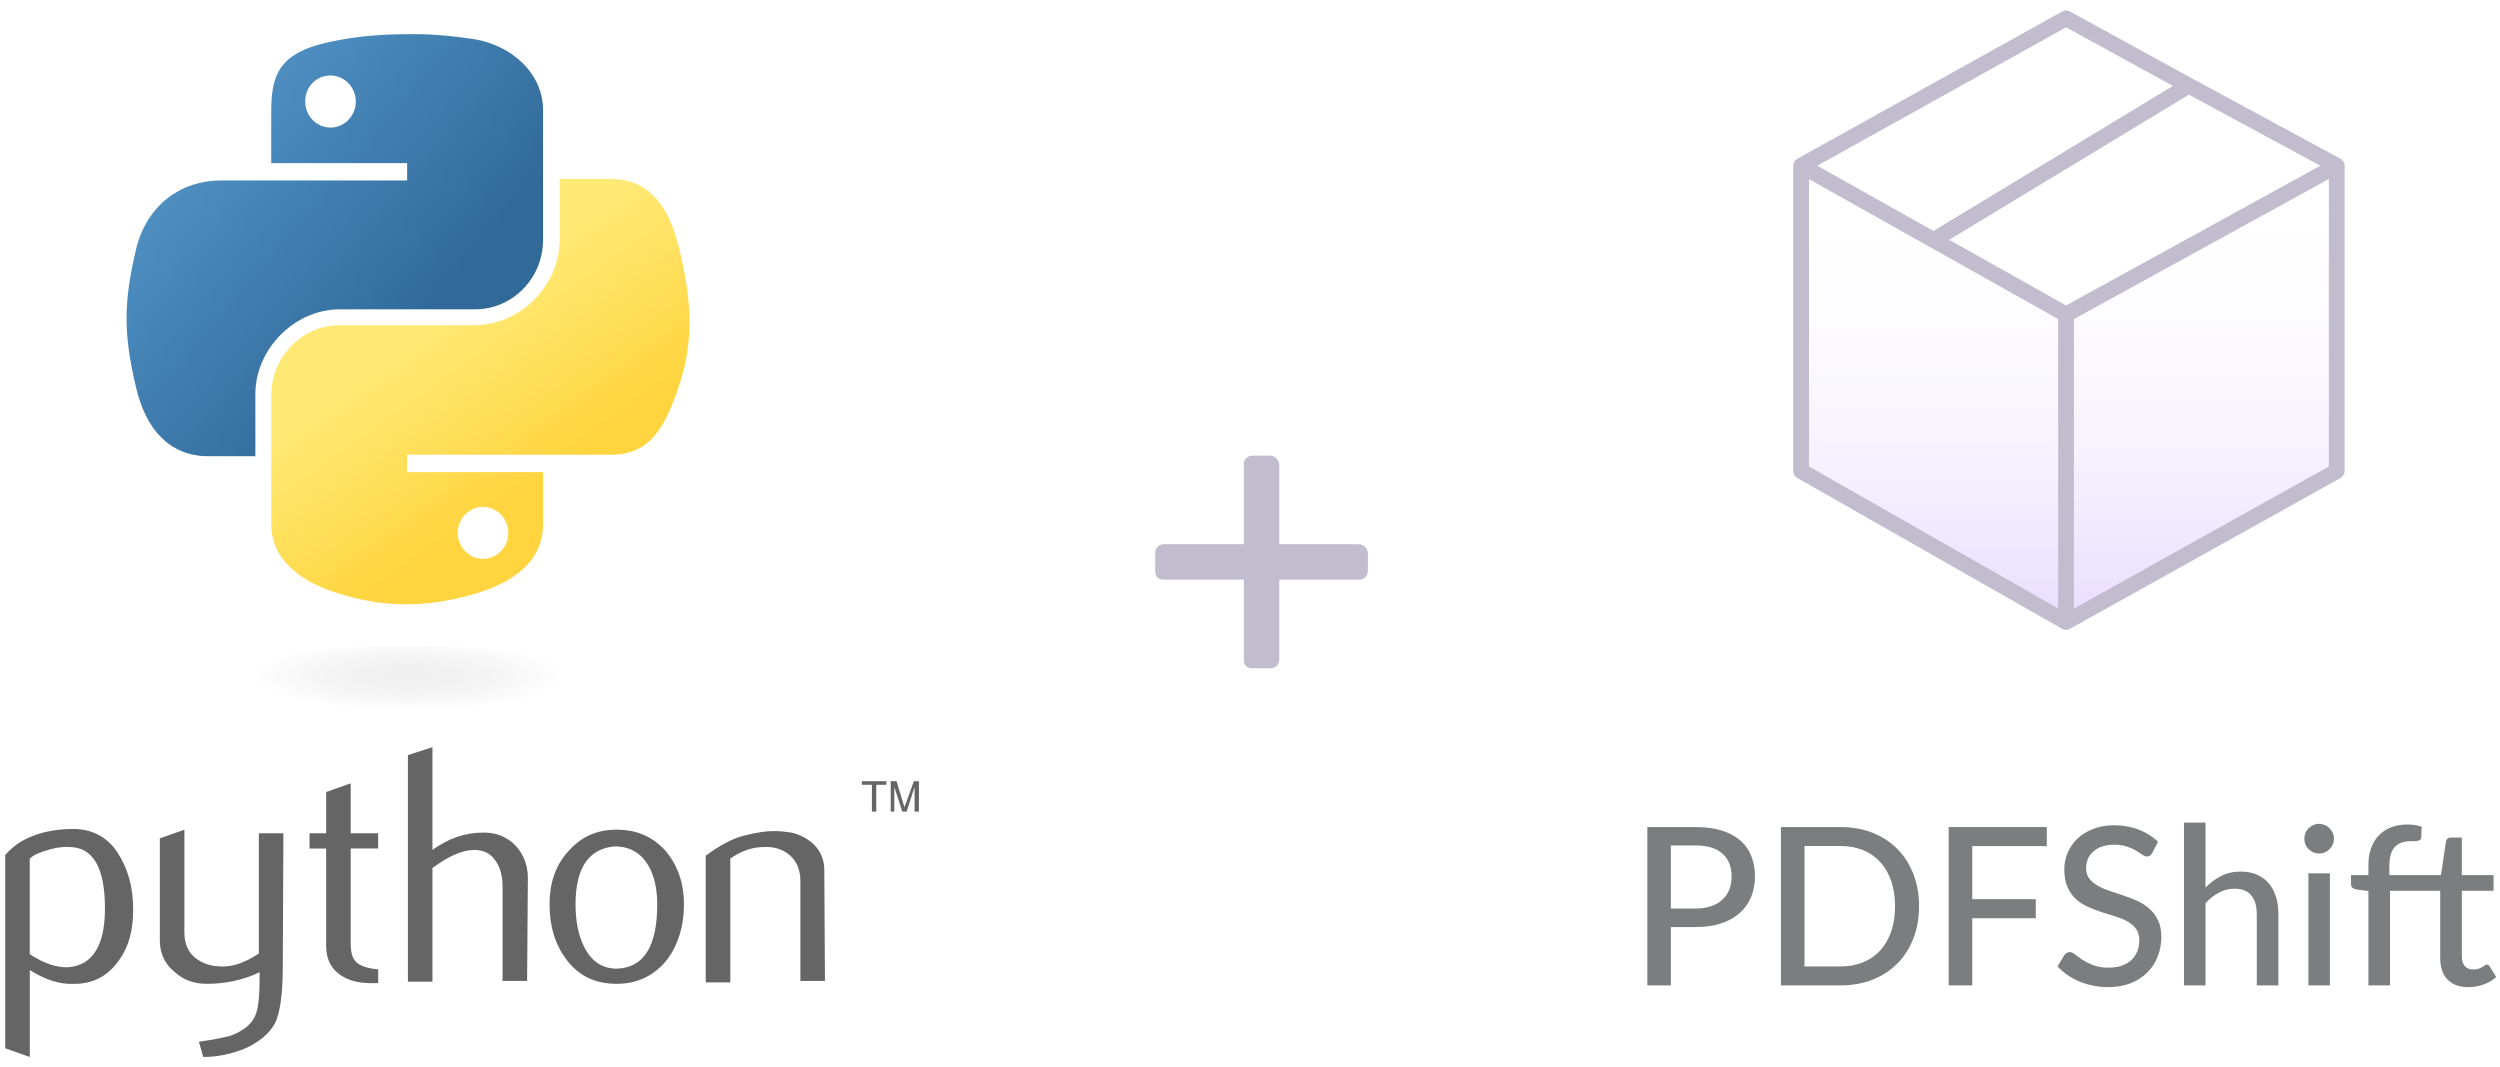 <svg width="164" height="70" viewBox="0 0 164 70" fill="none" xmlns="http://www.w3.org/2000/svg">
<path d="M118.154 11.243L135.444 20.725V40.803L118.154 31.043V11.243Z" fill="url(#paint0_linear)"/>
<path d="M153.291 10.685L135.444 20.345V40.803L153.291 30.858V10.685Z" fill="url(#paint1_linear)"/>
<path fill-rule="evenodd" clip-rule="evenodd" d="M135.281 0.752C135.436 0.666 135.625 0.665 135.78 0.751L143.824 5.16L143.827 5.161L153.537 10.414C153.704 10.505 153.808 10.679 153.808 10.869V30.903C153.808 31.09 153.706 31.263 153.543 31.354L135.784 41.254C135.626 41.342 135.433 41.341 135.276 41.252L117.898 31.352C117.737 31.26 117.637 31.089 117.637 30.903V10.869C117.637 10.681 117.739 10.508 117.903 10.417L135.281 0.752ZM142.544 5.636L135.534 1.794L119.213 10.871L126.833 15.15L142.544 5.636ZM127.868 15.732L135.535 20.037L152.212 10.872L143.593 6.209L127.868 15.732ZM152.774 11.742L136.049 20.933V39.923L152.774 30.599V11.742ZM135.015 39.914V20.93L118.671 11.752V30.603L135.015 39.914Z" fill="#C2BCCF"/>
<path d="M111.213 59.6C111.604 59.6 111.946 59.549 112.24 59.448C112.54 59.346 112.788 59.204 112.986 59.021C113.188 58.833 113.34 58.611 113.441 58.355C113.543 58.095 113.593 57.808 113.593 57.495C113.593 56.863 113.396 56.366 113 56.004C112.609 55.643 112.014 55.462 111.213 55.462H109.607V59.6H111.213ZM111.213 54.254C111.879 54.254 112.458 54.331 112.949 54.485C113.441 54.639 113.849 54.859 114.172 55.144C114.495 55.423 114.734 55.763 114.888 56.163C115.047 56.564 115.127 57.008 115.127 57.495C115.127 57.982 115.043 58.43 114.874 58.84C114.705 59.245 114.457 59.595 114.129 59.889C113.801 60.183 113.391 60.412 112.899 60.576C112.412 60.736 111.85 60.815 111.213 60.815H109.607V64.642H108.066V54.254H111.213Z" fill="#24272A" fill-opacity="0.6"/>
<path d="M125.891 59.448C125.891 60.224 125.765 60.931 125.515 61.567C125.269 62.204 124.919 62.751 124.466 63.21C124.012 63.663 123.47 64.015 122.838 64.266C122.206 64.516 121.505 64.642 120.733 64.642H116.826V54.254H120.733C121.505 54.254 122.206 54.379 122.838 54.63C123.47 54.881 124.012 55.235 124.466 55.693C124.919 56.147 125.269 56.694 125.515 57.336C125.765 57.972 125.891 58.676 125.891 59.448ZM124.314 59.448C124.314 58.831 124.229 58.278 124.061 57.791C123.892 57.299 123.651 56.885 123.337 56.547C123.029 56.205 122.652 55.944 122.209 55.766C121.77 55.587 121.278 55.498 120.733 55.498H118.375V63.398H120.733C121.278 63.398 121.77 63.308 122.209 63.13C122.652 62.952 123.029 62.694 123.337 62.356C123.651 62.014 123.892 61.599 124.061 61.112C124.229 60.625 124.314 60.07 124.314 59.448Z" fill="#24272A" fill-opacity="0.6"/>
<path d="M129.381 55.505V58.985H133.548V60.236H129.381V64.642H127.833V54.254H134.271V55.505H129.381Z" fill="#24272A" fill-opacity="0.6"/>
<path d="M141.191 55.947C141.143 56.029 141.092 56.089 141.039 56.127C140.986 56.166 140.918 56.185 140.836 56.185C140.75 56.185 140.651 56.147 140.54 56.069C140.429 55.987 140.289 55.898 140.12 55.802C139.956 55.7 139.759 55.611 139.527 55.534C139.296 55.452 139.018 55.411 138.695 55.411C138.391 55.411 138.124 55.452 137.892 55.534C137.666 55.611 137.475 55.72 137.321 55.86C137.166 55.995 137.048 56.156 136.966 56.344C136.889 56.528 136.85 56.728 136.85 56.945C136.85 57.224 136.92 57.456 137.06 57.639C137.205 57.822 137.393 57.979 137.625 58.109C137.856 58.24 138.119 58.353 138.413 58.45C138.707 58.546 139.009 58.647 139.317 58.753C139.626 58.855 139.927 58.973 140.222 59.108C140.516 59.243 140.779 59.414 141.01 59.621C141.242 59.824 141.427 60.075 141.567 60.374C141.712 60.668 141.784 61.03 141.784 61.459C141.784 61.917 141.705 62.346 141.545 62.747C141.391 63.147 141.164 63.496 140.865 63.795C140.566 64.094 140.197 64.331 139.759 64.504C139.325 64.673 138.83 64.758 138.276 64.758C137.943 64.758 137.62 64.724 137.306 64.656C136.993 64.594 136.696 64.504 136.416 64.389C136.137 64.268 135.874 64.126 135.628 63.962C135.387 63.793 135.17 63.605 134.977 63.398L135.418 62.66C135.462 62.602 135.512 62.554 135.57 62.515C135.633 62.477 135.703 62.457 135.78 62.457C135.881 62.457 135.997 62.51 136.127 62.616C136.262 62.722 136.426 62.841 136.619 62.971C136.817 63.096 137.051 63.212 137.321 63.318C137.596 63.424 137.928 63.477 138.319 63.477C138.637 63.477 138.922 63.436 139.173 63.354C139.423 63.267 139.633 63.147 139.802 62.992C139.976 62.833 140.108 62.643 140.2 62.421C140.292 62.199 140.337 61.953 140.337 61.683C140.337 61.379 140.267 61.131 140.128 60.938C139.988 60.745 139.802 60.584 139.571 60.453C139.339 60.323 139.076 60.212 138.782 60.121C138.488 60.029 138.186 59.935 137.878 59.839C137.569 59.737 137.268 59.621 136.973 59.491C136.679 59.361 136.416 59.192 136.185 58.985C135.953 58.773 135.768 58.51 135.628 58.196C135.488 57.878 135.418 57.487 135.418 57.024C135.418 56.653 135.49 56.294 135.635 55.947C135.78 55.599 135.99 55.293 136.265 55.028C136.544 54.758 136.887 54.543 137.292 54.384C137.697 54.22 138.16 54.138 138.681 54.138C139.264 54.138 139.8 54.232 140.287 54.42C140.779 54.603 141.205 54.869 141.567 55.216L141.191 55.947Z" fill="#24272A" fill-opacity="0.6"/>
<path d="M144.68 58.225C144.989 57.912 145.329 57.659 145.7 57.466C146.076 57.273 146.508 57.176 146.995 57.176C147.4 57.176 147.755 57.244 148.058 57.379C148.367 57.514 148.625 57.704 148.832 57.95C149.04 58.191 149.197 58.483 149.303 58.826C149.409 59.168 149.462 59.547 149.462 59.961V64.642H148.044V59.961C148.044 59.436 147.923 59.028 147.682 58.739C147.441 58.445 147.072 58.298 146.575 58.298C146.214 58.298 145.874 58.384 145.555 58.558C145.242 58.727 144.95 58.958 144.68 59.252V64.642H143.269V53.964H144.68V58.225Z" fill="#24272A" fill-opacity="0.6"/>
<path d="M152.841 57.292V64.642H151.431V57.292H152.841ZM153.109 55.02C153.109 55.151 153.082 55.276 153.029 55.397C152.976 55.513 152.904 55.616 152.812 55.708C152.725 55.795 152.622 55.864 152.501 55.918C152.381 55.966 152.255 55.99 152.125 55.99C151.995 55.99 151.872 55.966 151.756 55.918C151.64 55.864 151.537 55.795 151.445 55.708C151.358 55.616 151.288 55.513 151.235 55.397C151.187 55.276 151.163 55.151 151.163 55.02C151.163 54.886 151.187 54.76 151.235 54.644C151.288 54.524 151.358 54.42 151.445 54.333C151.537 54.242 151.64 54.172 151.756 54.123C151.872 54.071 151.995 54.044 152.125 54.044C152.255 54.044 152.381 54.071 152.501 54.123C152.622 54.172 152.725 54.242 152.812 54.333C152.904 54.42 152.976 54.524 153.029 54.644C153.082 54.76 153.109 54.886 153.109 55.02Z" fill="#24272A" fill-opacity="0.6"/>
<path d="M161.496 58.435V62.739C161.496 63.029 161.565 63.246 161.705 63.39C161.845 63.53 162.028 63.6 162.255 63.6C162.385 63.6 162.496 63.583 162.588 63.55C162.684 63.516 162.766 63.48 162.834 63.441C162.901 63.398 162.959 63.359 163.007 63.325C163.056 63.291 163.099 63.275 163.138 63.275C163.181 63.275 163.217 63.287 163.246 63.311C163.275 63.33 163.304 63.364 163.333 63.412L163.753 64.092C163.521 64.304 163.244 64.468 162.921 64.584C162.602 64.7 162.272 64.758 161.93 64.758C161.336 64.758 160.878 64.591 160.555 64.258C160.237 63.926 160.078 63.451 160.078 62.833V58.435H156.786V64.642H155.368V58.45L154.601 58.355C154.49 58.331 154.399 58.293 154.327 58.24C154.259 58.182 154.225 58.1 154.225 57.994V57.408H155.368V56.742C155.368 56.323 155.429 55.949 155.549 55.621C155.67 55.293 155.841 55.016 156.063 54.789C156.289 54.558 156.559 54.384 156.873 54.268C157.191 54.148 157.548 54.087 157.944 54.087C158.276 54.087 158.583 54.136 158.862 54.232L158.833 54.941C158.829 55.004 158.809 55.052 158.776 55.086C158.742 55.115 158.696 55.136 158.638 55.151C158.585 55.165 158.517 55.175 158.436 55.18C158.358 55.18 158.274 55.18 158.182 55.18C157.965 55.18 157.768 55.206 157.589 55.259C157.411 55.312 157.259 55.401 157.133 55.527C157.008 55.652 156.912 55.819 156.844 56.026C156.776 56.229 156.743 56.482 156.743 56.786V57.408H160.128L160.454 55.201C160.468 55.119 160.502 55.057 160.555 55.013C160.613 54.965 160.685 54.941 160.772 54.941H161.496V57.408H163.579V58.435H161.496Z" fill="#24272A" fill-opacity="0.6"/>
<path d="M89.153 35.701C89.298 35.701 89.443 35.773 89.552 35.883C89.661 35.992 89.734 36.137 89.734 36.282V37.445C89.734 37.626 89.661 37.772 89.552 37.881C89.443 37.99 89.298 38.026 89.153 38.026H83.921V43.258C83.921 43.44 83.848 43.585 83.739 43.694C83.63 43.803 83.485 43.839 83.34 43.839H82.177C81.995 43.839 81.85 43.803 81.741 43.694C81.632 43.585 81.596 43.44 81.596 43.258V38.026H76.364C76.182 38.026 76.037 37.99 75.928 37.881C75.819 37.772 75.782 37.626 75.782 37.445V36.282C75.782 36.137 75.819 35.992 75.928 35.883C76.037 35.773 76.182 35.701 76.364 35.701H81.596V30.469C81.596 30.324 81.632 30.178 81.741 30.069C81.85 29.96 81.995 29.888 82.177 29.888H83.34C83.485 29.888 83.63 29.96 83.739 30.069C83.848 30.178 83.921 30.324 83.921 30.469V35.701H89.153Z" fill="#C2BCCF"/>
<path d="M6.885 59.602C6.885 56.942 6.128 55.615 4.609 55.566C3.992 55.52 3.425 55.661 2.854 55.851C2.378 55.993 2.096 56.183 1.952 56.327V62.594C2.9 63.212 3.753 63.497 4.514 63.448C6.079 63.304 6.885 62.023 6.885 59.602ZM8.736 59.697C8.736 61.027 8.45 62.118 7.787 63.021C7.076 64.019 6.128 64.542 4.848 64.542C3.9 64.588 2.952 64.256 1.955 63.639V69.337L0.341 68.766V56.088C0.626 55.756 0.958 55.47 1.338 55.234C2.286 54.665 3.474 54.38 4.799 54.38C6.032 54.38 7.027 54.902 7.692 55.9C8.401 56.991 8.736 58.177 8.736 59.697ZM18.551 63.448C18.551 65.251 18.36 66.486 18.029 67.153C17.649 67.816 16.986 68.388 15.989 68.815C15.136 69.147 14.283 69.337 13.332 69.337L13.047 68.339C14.044 68.197 14.706 68.053 15.087 67.958C15.845 67.672 16.415 67.294 16.698 66.723C16.934 66.296 17.029 65.442 17.029 64.207V63.78C15.94 64.302 14.753 64.539 13.568 64.539C12.761 64.539 12.05 64.302 11.482 63.78C10.819 63.258 10.485 62.545 10.485 61.691V54.997L12.096 54.429V61.172C12.096 61.884 12.332 62.453 12.807 62.834C13.283 63.214 13.851 63.402 14.608 63.402C15.366 63.402 16.127 63.116 16.98 62.548V54.663H18.591L18.551 63.448ZM24.81 64.493H24.288C23.386 64.493 22.677 64.256 22.153 63.829C21.631 63.402 21.395 62.785 21.395 62.026V55.664H20.306V54.663H21.395V51.956L23.006 51.388V54.663H24.807V55.661H23.006V61.928C23.006 62.545 23.147 62.972 23.481 63.209C23.767 63.399 24.193 63.541 24.81 63.59V64.493ZM34.579 64.348H32.968V58.128C32.968 57.51 32.827 56.942 32.541 56.515C32.21 55.993 31.735 55.756 31.118 55.756C30.36 55.756 29.458 56.137 28.369 56.942V64.397H26.758V49.535L28.369 49.013V55.756C29.412 54.997 30.504 54.616 31.735 54.616C32.587 54.616 33.253 54.902 33.821 55.47C34.343 56.039 34.628 56.752 34.628 57.608L34.579 64.348ZM43.114 59.316C43.114 58.318 42.924 57.464 42.547 56.8C42.071 55.993 41.408 55.566 40.411 55.52C38.656 55.615 37.755 56.896 37.755 59.316C37.755 60.456 37.945 61.359 38.322 62.118C38.798 63.067 39.507 63.543 40.458 63.543C42.212 63.494 43.114 62.118 43.114 59.316ZM44.869 59.316C44.869 60.742 44.489 61.977 43.78 62.926C42.973 63.97 41.835 64.539 40.46 64.539C39.037 64.539 37.947 64.016 37.141 62.926C36.429 61.977 36.051 60.788 36.051 59.316C36.051 57.94 36.432 56.8 37.236 55.897C38.089 54.899 39.132 54.426 40.46 54.426C41.789 54.426 42.878 54.902 43.731 55.897C44.489 56.847 44.869 57.986 44.869 59.316ZM54.117 64.348H52.506V57.796C52.506 57.083 52.27 56.515 51.843 56.134C51.417 55.753 50.846 55.517 50.088 55.566C49.33 55.566 48.569 55.851 47.907 56.324V64.444H46.296V56.134C47.198 55.47 48.051 54.994 48.858 54.804C49.616 54.614 50.232 54.518 50.803 54.518C51.183 54.518 51.561 54.564 51.892 54.614C52.509 54.755 53.031 55.041 53.411 55.421C53.837 55.848 54.074 56.42 54.074 57.034L54.117 64.348Z" fill="#656565"/>
<path d="M26.518 2.246C25 2.246 23.53 2.387 22.251 2.627C18.458 3.29 17.793 4.67 17.793 7.281V10.7H26.709V11.839H14.473C11.911 11.839 9.637 13.406 8.926 16.349C8.119 19.768 8.073 21.857 8.926 25.418C9.542 28.078 11.061 29.927 13.669 29.927H16.752V25.845C16.752 22.902 19.314 20.291 22.3 20.291H31.167C33.633 20.291 35.625 18.248 35.625 15.732V7.232C35.625 4.811 33.584 3.005 31.167 2.578C29.599 2.341 28.034 2.2 26.518 2.246ZM21.68 4.952C22.582 4.952 23.34 5.711 23.34 6.66C23.34 7.61 22.582 8.369 21.68 8.369C20.778 8.369 20.02 7.61 20.02 6.66C20.02 5.711 20.732 4.952 21.68 4.952Z" fill="url(#paint2_linear)"/>
<path d="M36.714 11.741V15.682C36.714 18.77 34.106 21.332 31.118 21.332H22.251C19.833 21.332 17.793 23.421 17.793 25.89V34.391C17.793 36.811 19.879 38.237 22.251 38.949C25.049 39.803 27.752 39.947 31.167 38.949C33.394 38.286 35.625 37.002 35.625 34.391V30.971H26.706V29.832H40.08C42.642 29.832 43.636 28.029 44.538 25.322C45.486 22.521 45.44 19.863 44.538 16.254C43.921 13.689 42.688 11.744 40.08 11.744L36.714 11.741ZM31.686 33.251C32.587 33.251 33.345 34.01 33.345 34.959C33.345 35.908 32.587 36.667 31.686 36.667C30.784 36.667 30.026 35.908 30.026 34.959C30.026 34.01 30.786 33.251 31.686 33.251Z" fill="url(#paint3_linear)"/>
<path d="M57.197 53.24H57.483V51.483H58.146V51.246H56.535V51.483H57.197V53.24ZM58.431 53.24H58.667V51.627L59.189 53.24H59.474L59.996 51.627V53.24H60.281V51.246H59.95L59.333 52.954L58.811 51.246H58.431V53.24Z" fill="#656565"/>
<path opacity="0.444" d="M38.752 44.695C38.752 45.976 33.395 47.02 26.801 47.02C20.208 47.02 14.851 45.976 14.851 44.695C14.851 43.414 20.208 42.369 26.801 42.369C33.395 42.369 38.752 43.411 38.752 44.695Z" fill="url(#paint4_radial)"/>
<defs>
<linearGradient id="paint0_linear" x1="126.799" y1="11.243" x2="126.799" y2="40.803" gradientUnits="userSpaceOnUse">
<stop stop-color="white" stop-opacity="0"/>
<stop offset="1" stop-color="#E8DDFF"/>
</linearGradient>
<linearGradient id="paint1_linear" x1="144.367" y1="10.685" x2="144.367" y2="40.803" gradientUnits="userSpaceOnUse">
<stop stop-color="white" stop-opacity="0"/>
<stop offset="1" stop-color="#E8DDFF"/>
</linearGradient>
<linearGradient id="paint2_linear" x1="7.32" y1="3.257" x2="27.886" y2="20.759" gradientUnits="userSpaceOnUse">
<stop stop-color="#5CA0D5"/>
<stop offset="1" stop-color="#316A99"/>
</linearGradient>
<linearGradient id="paint3_linear" x1="35.611" y1="31.696" x2="28.227" y2="21.364" gradientUnits="userSpaceOnUse">
<stop stop-color="#FFD43E"/>
<stop offset="1" stop-color="#FFE975"/>
</linearGradient>
<radialGradient id="paint4_radial" cx="0" cy="0" r="1" gradientUnits="userSpaceOnUse" gradientTransform="translate(26.793 44.304) rotate(-90) scale(2.317 10.173)">
<stop stop-color="#B8B8B8" stop-opacity="0.498"/>
<stop offset="1" stop-color="#7F8080" stop-opacity="0"/>
</radialGradient>
</defs>
</svg>
